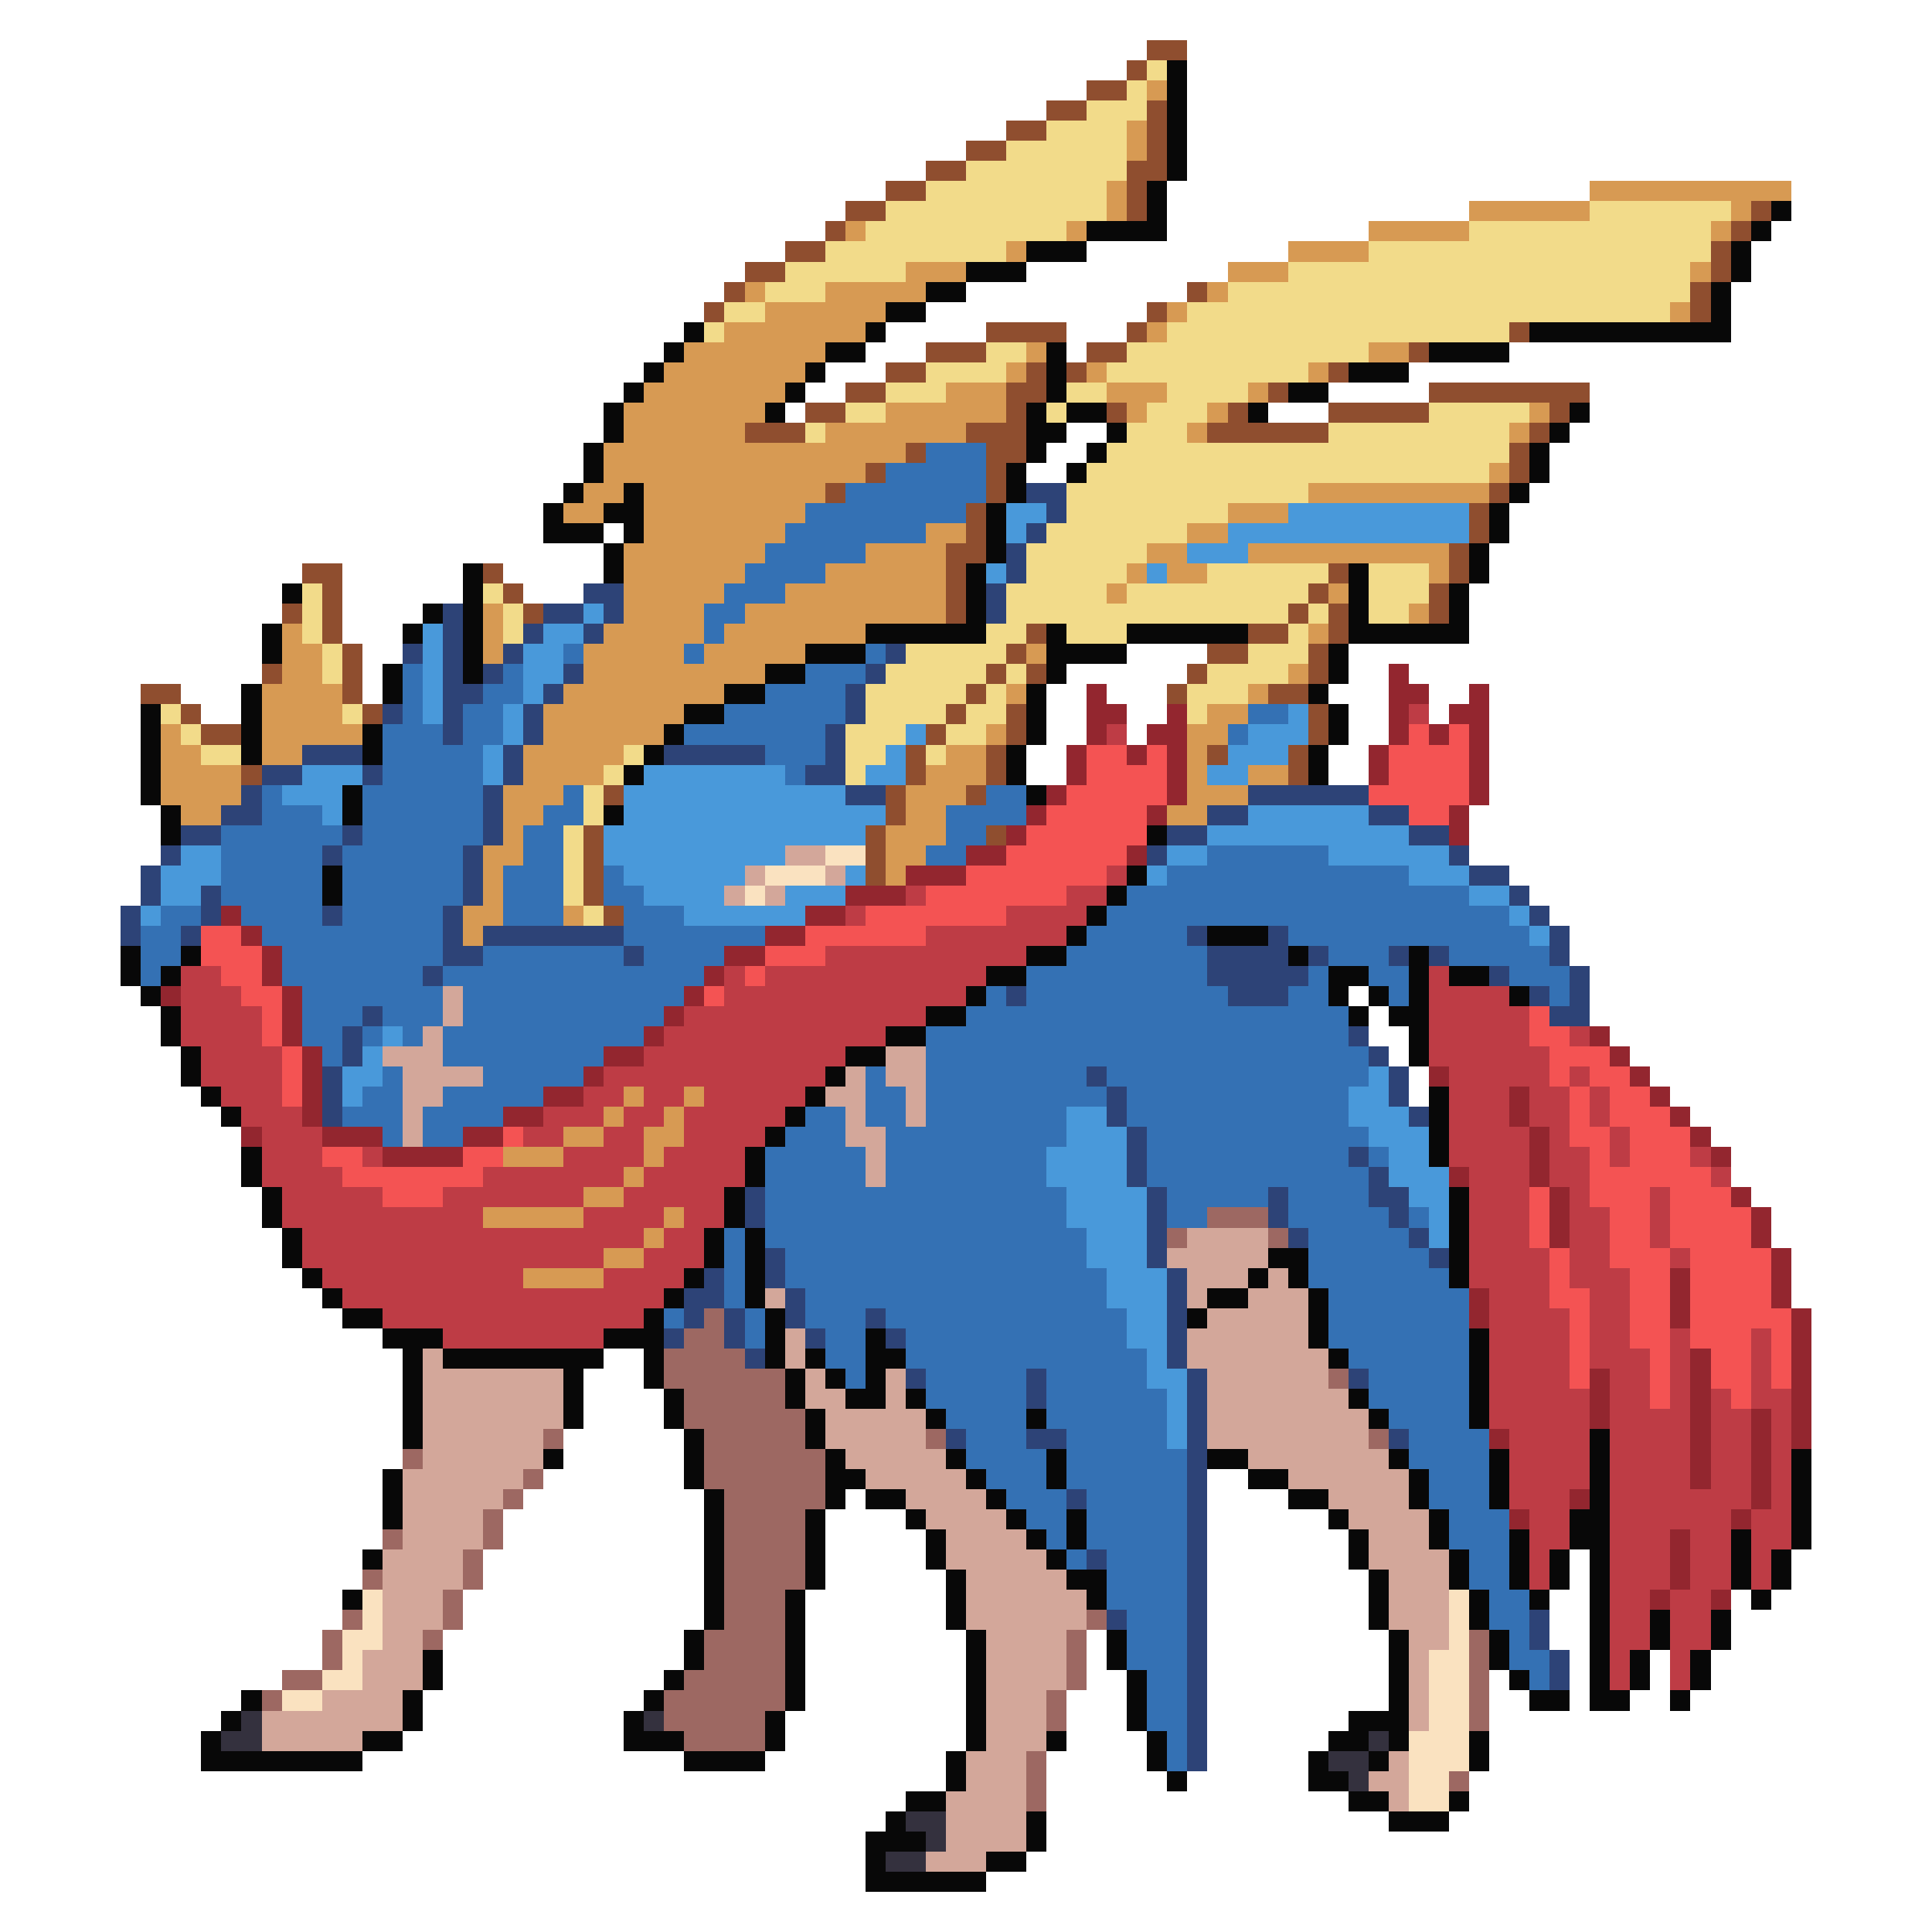 <svg xmlns="http://www.w3.org/2000/svg" viewBox="0 -0.5 96 96" shape-rendering="crispEdges">
<path stroke="#8f4e2f" d="M57 2h2M56 3h1M54 4h2M52 5h2M57 5h1M50 6h2M57 6h1M48 7h2M57 7h1M46 8h2M56 8h2M44 9h2M56 9h1M42 10h2M56 10h1M87 10h1M41 11h1M86 11h1M39 12h2M85 12h1M37 13h2M85 13h1M36 14h1M59 14h1M84 14h1M35 15h1M57 15h1M84 15h1M49 16h4M56 16h1M75 16h1M46 17h3M54 17h2M70 17h1M44 18h2M51 18h1M53 18h1M66 18h1M42 19h2M50 19h2M63 19h1M71 19h8M40 20h2M50 20h1M55 20h1M61 20h1M66 20h5M77 20h1M37 21h3M48 21h3M60 21h6M76 21h1M45 22h1M49 22h2M75 22h1M43 23h1M49 23h1M75 23h1M41 24h1M49 24h1M74 24h1M48 25h1M73 25h1M48 26h1M73 26h1M47 27h2M72 27h1M15 28h2M24 28h1M47 28h1M66 28h1M72 28h1M16 29h1M25 29h1M47 29h1M65 29h1M71 29h1M14 30h1M16 30h1M26 30h1M47 30h1M64 30h1M66 30h1M71 30h1M16 31h1M51 31h1M62 31h2M66 31h1M17 32h1M50 32h1M60 32h2M65 32h1M13 33h1M17 33h1M49 33h1M51 33h1M59 33h1M65 33h1M7 34h2M17 34h1M48 34h1M58 34h1M63 34h2M9 35h1M18 35h1M47 35h1M50 35h1M65 35h1M10 36h2M46 36h1M50 36h1M65 36h1M45 37h1M49 37h1M60 37h1M64 37h1M12 38h1M45 38h1M49 38h1M64 38h1M30 39h1M44 39h1M48 39h1M44 40h1M29 41h1M43 41h1M49 41h1M29 42h1M43 42h1M29 43h1M43 43h1M29 44h1M30 45h1" />
<path stroke="#f2db8a" d="M57 3h1M56 4h1M54 5h3M52 6h4M50 7h6M48 8h8M46 9h9M44 10h11M79 10h7M43 11h10M73 11h12M41 12h9M68 12h17M39 13h6M64 13h20M38 14h3M61 14h23M36 15h2M59 15h24M35 16h1M58 16h17M49 17h2M56 17h12M46 18h4M55 18h10M44 19h3M53 19h2M58 19h4M42 20h2M52 20h1M57 20h3M71 20h5M40 21h1M56 21h3M66 21h9M55 22h20M54 23h20M53 24h12M53 25h8M52 26h7M51 27h6M51 28h5M60 28h6M68 28h3M15 29h1M24 29h1M50 29h5M56 29h9M68 29h3M15 30h1M25 30h1M50 30h14M65 30h1M68 30h2M15 31h1M25 31h1M49 31h2M53 31h3M64 31h1M16 32h1M45 32h5M62 32h3M16 33h1M44 33h5M50 33h1M60 33h4M43 34h5M49 34h1M59 34h3M8 35h1M17 35h1M43 35h4M48 35h2M59 35h1M9 36h1M42 36h3M47 36h2M10 37h2M31 37h1M42 37h2M46 37h1M30 38h1M42 38h1M29 39h1M29 40h1M28 41h1M28 42h1M28 43h1M28 44h1M29 45h1" />
<path stroke="#080808" d="M58 3h1M58 4h1M58 5h1M58 6h1M58 7h1M58 8h1M57 9h1M57 10h1M88 10h1M54 11h4M87 11h1M51 12h3M86 12h1M48 13h3M86 13h1M46 14h2M85 14h1M44 15h2M85 15h1M34 16h1M43 16h1M76 16h10M33 17h1M41 17h2M52 17h1M71 17h4M32 18h1M40 18h1M52 18h1M67 18h3M31 19h1M39 19h1M52 19h1M64 19h2M30 20h1M38 20h1M51 20h1M53 20h2M62 20h1M78 20h1M30 21h1M51 21h2M55 21h1M77 21h1M29 22h1M51 22h1M54 22h1M76 22h1M29 23h1M50 23h1M53 23h1M76 23h1M28 24h1M31 24h1M50 24h1M75 24h1M27 25h1M30 25h2M49 25h1M74 25h1M27 26h3M31 26h1M49 26h1M74 26h1M30 27h1M49 27h1M73 27h1M23 28h1M30 28h1M48 28h1M67 28h1M73 28h1M14 29h1M23 29h1M48 29h1M67 29h1M72 29h1M21 30h1M23 30h1M48 30h1M67 30h1M72 30h1M13 31h1M20 31h1M23 31h1M43 31h6M52 31h1M56 31h6M67 31h6M13 32h1M23 32h1M40 32h3M52 32h4M66 32h1M19 33h1M23 33h1M38 33h2M52 33h1M66 33h1M12 34h1M19 34h1M36 34h2M51 34h1M65 34h1M7 35h1M12 35h1M34 35h2M51 35h1M66 35h1M7 36h1M12 36h1M18 36h1M33 36h1M51 36h1M66 36h1M7 37h1M12 37h1M18 37h1M32 37h1M50 37h1M65 37h1M7 38h1M31 38h1M50 38h1M65 38h1M7 39h1M17 39h1M51 39h1M8 40h1M17 40h1M30 40h1M8 41h1M57 41h1M16 43h1M56 43h1M16 44h1M55 44h1M54 45h1M53 46h1M60 46h3M6 47h1M9 47h1M51 47h2M64 47h1M70 47h1M6 48h1M8 48h1M49 48h2M66 48h2M70 48h1M72 48h2M7 49h1M48 49h1M66 49h1M68 49h1M70 49h1M75 49h1M8 50h1M46 50h2M67 50h1M69 50h2M8 51h1M44 51h2M70 51h1M9 52h1M42 52h2M70 52h1M9 53h1M41 53h1M10 54h1M40 54h1M71 54h1M11 55h1M39 55h1M71 55h1M38 56h1M71 56h1M12 57h1M37 57h1M71 57h1M12 58h1M37 58h1M13 59h1M36 59h1M72 59h1M13 60h1M36 60h1M72 60h1M14 61h1M35 61h1M37 61h1M72 61h1M14 62h1M35 62h1M37 62h1M63 62h2M72 62h1M15 63h1M34 63h1M37 63h1M62 63h1M64 63h1M72 63h1M16 64h1M33 64h1M37 64h1M60 64h2M65 64h1M17 65h2M32 65h1M38 65h1M59 65h1M65 65h1M19 66h3M30 66h3M38 66h1M43 66h1M65 66h1M73 66h1M20 67h1M22 67h8M32 67h1M38 67h1M40 67h1M43 67h2M66 67h1M73 67h1M20 68h1M28 68h1M32 68h1M39 68h1M41 68h1M43 68h1M73 68h1M20 69h1M28 69h1M33 69h1M39 69h1M42 69h2M45 69h1M67 69h1M73 69h1M20 70h1M28 70h1M33 70h1M40 70h1M46 70h1M51 70h1M68 70h1M73 70h1M20 71h1M34 71h1M40 71h1M79 71h1M27 72h1M34 72h1M41 72h1M47 72h1M52 72h1M60 72h2M69 72h1M74 72h1M79 72h1M89 72h1M19 73h1M34 73h1M41 73h2M48 73h1M52 73h1M62 73h2M70 73h1M74 73h1M79 73h1M89 73h1M19 74h1M35 74h1M41 74h1M43 74h2M49 74h1M64 74h2M70 74h1M74 74h1M79 74h1M89 74h1M19 75h1M35 75h1M40 75h1M45 75h1M50 75h1M53 75h1M66 75h1M71 75h1M78 75h2M89 75h1M35 76h1M40 76h1M46 76h1M51 76h1M53 76h1M67 76h1M71 76h1M75 76h1M78 76h2M86 76h1M89 76h1M18 77h1M35 77h1M40 77h1M46 77h1M52 77h1M67 77h1M72 77h1M75 77h1M77 77h1M79 77h1M86 77h1M88 77h1M35 78h1M40 78h1M47 78h1M53 78h2M68 78h1M72 78h1M75 78h1M77 78h1M79 78h1M86 78h1M88 78h1M17 79h1M35 79h1M39 79h1M47 79h1M54 79h1M68 79h1M73 79h1M76 79h1M79 79h1M87 79h1M35 80h1M39 80h1M47 80h1M68 80h1M73 80h1M79 80h1M82 80h1M85 80h1M34 81h1M39 81h1M48 81h1M55 81h1M69 81h1M74 81h1M79 81h1M82 81h1M85 81h1M21 82h1M34 82h1M39 82h1M48 82h1M55 82h1M69 82h1M74 82h1M79 82h1M81 82h1M84 82h1M21 83h1M33 83h1M39 83h1M48 83h1M56 83h1M69 83h1M75 83h1M79 83h1M81 83h1M84 83h1M12 84h1M20 84h1M32 84h1M39 84h1M48 84h1M56 84h1M69 84h1M76 84h2M79 84h2M83 84h1M11 85h1M20 85h1M31 85h1M38 85h1M48 85h1M56 85h1M67 85h3M10 86h1M18 86h2M31 86h3M38 86h1M48 86h1M52 86h1M57 86h1M66 86h2M69 86h1M73 86h1M10 87h8M34 87h4M47 87h1M57 87h1M65 87h1M68 87h1M73 87h1M47 88h1M58 88h1M65 88h2M45 89h2M67 89h2M72 89h1M44 90h1M51 90h1M69 90h3M43 91h3M51 91h1M43 92h1M49 92h2M43 93h6" />
<path stroke="#d79a53" d="M57 4h1M56 6h1M56 7h1M55 9h1M79 9h10M55 10h1M73 10h6M86 10h1M42 11h1M53 11h1M68 11h5M85 11h1M50 12h1M64 12h4M45 13h3M61 13h3M84 13h1M37 14h1M41 14h5M60 14h1M38 15h6M58 15h1M83 15h1M36 16h7M57 16h1M34 17h7M51 17h1M68 17h2M33 18h7M50 18h1M54 18h1M65 18h1M32 19h7M47 19h3M55 19h3M62 19h1M31 20h7M44 20h6M56 20h1M60 20h1M76 20h1M31 21h6M41 21h7M59 21h1M75 21h1M30 22h15M30 23h13M74 23h1M29 24h2M32 24h9M65 24h9M28 25h2M32 25h8M61 25h3M32 26h7M46 26h2M59 26h2M31 27h7M43 27h4M57 27h2M62 27h10M31 28h6M41 28h6M56 28h1M58 28h2M71 28h1M31 29h5M39 29h8M55 29h1M66 29h1M24 30h1M31 30h4M37 30h10M70 30h1M14 31h1M24 31h1M30 31h5M36 31h7M65 31h1M14 32h2M24 32h1M29 32h5M35 32h5M51 32h1M14 33h2M29 33h9M64 33h1M13 34h4M28 34h8M50 34h1M62 34h1M13 35h4M27 35h7M60 35h2M8 36h1M13 36h5M27 36h6M49 36h1M59 36h2M8 37h2M13 37h2M26 37h5M47 37h2M59 37h1M8 38h4M26 38h4M46 38h3M59 38h1M62 38h2M8 39h4M25 39h3M45 39h3M59 39h3M9 40h2M25 40h2M45 40h2M58 40h2M25 41h1M44 41h3M24 42h2M44 42h2M24 43h1M44 43h1M24 44h1M23 45h2M28 45h1M23 46h1M31 54h1M34 54h1M30 55h1M33 55h1M28 56h2M32 56h2M25 57h3M32 57h1M31 58h1M29 59h2M24 60h5M33 60h1M32 61h1M30 62h2M26 63h4" />
<path stroke="#3471b4" d="M46 22h3M44 23h5M42 24h7M40 25h8M39 26h7M38 27h5M37 28h4M36 29h3M35 30h2M35 31h1M28 32h1M34 32h1M43 32h1M20 33h1M25 33h1M40 33h3M20 34h1M24 34h2M38 34h4M20 35h1M23 35h2M36 35h6M62 35h2M19 36h3M23 36h2M34 36h7M61 36h1M19 37h5M38 37h3M19 38h5M39 38h1M13 39h1M18 39h6M28 39h1M49 39h2M13 40h3M18 40h6M27 40h2M47 40h4M11 41h6M18 41h6M26 41h2M47 41h2M11 42h5M17 42h6M26 42h2M46 42h2M60 42h6M11 43h5M17 43h6M25 43h3M30 43h1M58 43h12M11 44h5M17 44h6M25 44h3M30 44h2M56 44h17M8 45h2M12 45h4M17 45h5M25 45h3M31 45h3M55 45h20M7 46h2M13 46h9M31 46h7M54 46h5M64 46h12M7 47h2M14 47h8M24 47h7M32 47h4M53 47h7M66 47h3M72 47h5M7 48h1M14 48h7M22 48h13M51 48h9M65 48h1M68 48h2M75 48h3M15 49h7M23 49h11M49 49h1M51 49h10M64 49h2M69 49h1M77 49h1M15 50h3M19 50h3M23 50h10M48 50h19M15 51h2M18 51h1M20 51h1M22 51h10M46 51h21M16 52h1M22 52h8M46 52h22M19 53h1M24 53h5M43 53h1M46 53h8M55 53h13M18 54h2M22 54h5M43 54h2M46 54h9M56 54h11M17 55h3M21 55h4M40 55h2M43 55h2M46 55h7M56 55h11M19 56h1M21 56h2M39 56h3M44 56h9M57 56h11M38 57h5M44 57h8M57 57h10M68 57h1M38 58h5M44 58h8M57 58h11M38 59h15M58 59h5M64 59h4M38 60h15M58 60h2M64 60h5M70 60h1M36 61h1M38 61h16M65 61h5M36 62h1M39 62h15M65 62h6M36 63h1M39 63h16M65 63h7M36 64h1M40 64h15M66 64h7M33 65h1M37 65h1M40 65h3M44 65h12M66 65h7M37 66h1M41 66h2M45 66h11M66 66h7M41 67h2M45 67h12M67 67h6M42 68h1M46 68h5M52 68h5M68 68h5M46 69h5M52 69h6M68 69h5M47 70h4M52 70h6M69 70h4M48 71h3M53 71h5M70 71h4M48 72h4M53 72h6M70 72h4M49 73h3M53 73h6M71 73h3M50 74h3M54 74h5M71 74h3M51 75h2M54 75h5M72 75h3M52 76h1M54 76h5M72 76h3M53 77h1M55 77h4M73 77h2M55 78h4M73 78h2M55 79h4M74 79h2M56 80h3M74 80h2M56 81h3M75 81h1M56 82h3M75 82h2M57 83h2M76 83h1M57 84h2M57 85h2M58 86h1M58 87h1" />
<path stroke="#2d4377" d="M51 24h2M52 25h1M51 26h1M50 27h1M50 28h1M29 29h2M49 29h1M22 30h1M27 30h2M30 30h1M49 30h1M22 31h1M26 31h1M29 31h1M20 32h1M22 32h1M25 32h1M44 32h1M22 33h1M24 33h1M28 33h1M43 33h1M22 34h2M27 34h1M42 34h1M19 35h1M22 35h1M26 35h1M42 35h1M22 36h1M26 36h1M41 36h1M15 37h3M25 37h1M33 37h5M41 37h1M13 38h2M18 38h1M25 38h1M40 38h2M12 39h1M24 39h1M42 39h2M62 39h6M11 40h2M24 40h1M60 40h2M68 40h2M9 41h2M17 41h1M24 41h1M58 41h2M70 41h2M8 42h1M16 42h1M23 42h1M57 42h1M72 42h1M7 43h1M23 43h1M73 43h2M7 44h1M10 44h1M23 44h1M75 44h1M6 45h1M10 45h1M16 45h1M22 45h1M76 45h1M6 46h1M9 46h1M22 46h1M24 46h7M59 46h1M63 46h1M77 46h1M22 47h2M31 47h1M60 47h4M65 47h1M69 47h1M71 47h1M77 47h1M21 48h1M60 48h5M74 48h1M78 48h1M50 49h1M61 49h3M76 49h1M78 49h1M18 50h1M77 50h2M17 51h1M67 51h1M17 52h1M68 52h1M16 53h1M54 53h1M69 53h1M16 54h1M55 54h1M69 54h1M16 55h1M55 55h1M70 55h1M56 56h1M56 57h1M67 57h1M56 58h1M68 58h1M37 59h1M57 59h1M63 59h1M68 59h2M37 60h1M57 60h1M63 60h1M69 60h1M57 61h1M64 61h1M70 61h1M38 62h1M57 62h1M71 62h1M35 63h1M38 63h1M58 63h1M34 64h2M39 64h1M58 64h1M34 65h1M36 65h1M39 65h1M43 65h1M58 65h1M33 66h1M36 66h1M40 66h1M44 66h1M58 66h1M37 67h1M58 67h1M45 68h1M51 68h1M59 68h1M67 68h1M51 69h1M59 69h1M59 70h1M47 71h1M51 71h2M59 71h1M69 71h1M59 72h1M59 73h1M53 74h1M59 74h1M59 75h1M59 76h1M54 77h1M59 77h1M59 78h1M59 79h1M55 80h1M59 80h1M76 80h1M59 81h1M76 81h1M59 82h1M77 82h1M59 83h1M77 83h1M59 84h1M59 85h1M59 86h1M59 87h1" />
<path stroke="#4999da" d="M50 25h2M64 25h9M50 26h1M61 26h12M59 27h3M49 28h1M57 28h1M29 30h1M21 31h1M27 31h2M21 32h1M26 32h2M21 33h1M26 33h2M21 34h1M26 34h1M21 35h1M25 35h1M64 35h1M25 36h1M45 36h1M62 36h3M24 37h1M44 37h1M61 37h3M15 38h3M24 38h1M32 38h7M43 38h2M60 38h2M14 39h3M31 39h11M16 40h1M31 40h13M62 40h6M30 41h13M60 41h10M9 42h2M30 42h9M58 42h2M66 42h6M8 43h3M31 43h6M42 43h1M57 43h1M70 43h3M8 44h2M32 44h4M39 44h3M73 44h2M7 45h1M34 45h6M75 45h1M76 46h1M19 51h1M18 52h1M17 53h2M68 53h1M17 54h1M67 54h2M53 55h2M67 55h3M53 56h3M68 56h3M52 57h4M69 57h2M52 58h4M69 58h3M53 59h4M70 59h2M53 60h4M71 60h1M54 61h3M71 61h1M54 62h3M55 63h3M55 64h3M56 65h2M56 66h2M57 67h1M57 68h2M58 69h1M58 70h1M58 71h1" />
<path stroke="#93262f" d="M69 33h1M54 34h1M69 34h2M73 34h1M54 35h2M58 35h1M69 35h1M72 35h2M54 36h1M57 36h2M69 36h1M71 36h1M73 36h1M53 37h1M56 37h1M58 37h1M68 37h1M73 37h1M53 38h1M58 38h1M68 38h1M73 38h1M52 39h1M58 39h1M73 39h1M51 40h1M57 40h1M72 40h1M50 41h1M72 41h1M48 42h2M56 42h1M45 43h3M42 44h3M11 45h1M40 45h2M12 46h1M38 46h2M13 47h1M36 47h2M13 48h1M35 48h1M8 49h1M14 49h1M34 49h1M14 50h1M33 50h1M14 51h1M32 51h1M79 51h1M15 52h1M30 52h2M80 52h1M15 53h1M29 53h1M71 53h1M81 53h1M15 54h1M27 54h2M75 54h1M82 54h1M15 55h1M25 55h2M75 55h1M83 55h1M12 56h1M16 56h3M23 56h2M76 56h1M84 56h1M19 57h4M76 57h1M85 57h1M72 58h1M76 58h1M77 59h1M86 59h1M77 60h1M87 60h1M77 61h1M87 61h1M88 62h1M83 63h1M88 63h1M73 64h1M83 64h1M88 64h1M73 65h1M83 65h1M89 65h1M89 66h1M84 67h1M89 67h1M79 68h1M84 68h1M89 68h1M79 69h1M84 69h1M89 69h1M79 70h1M84 70h1M87 70h1M89 70h1M74 71h1M84 71h1M87 71h1M89 71h1M84 72h1M87 72h1M84 73h1M87 73h1M78 74h1M87 74h1M75 75h1M86 75h1M83 76h1M83 77h1M83 78h1M82 79h1M85 79h1" />
<path stroke="#be3c45" d="M70 35h1M55 36h1M55 43h1M45 44h1M53 44h2M42 45h1M50 45h4M46 46h7M41 47h10M9 48h2M36 48h1M38 48h11M71 48h1M9 49h3M36 49h12M71 49h4M9 50h4M34 50h12M71 50h5M9 51h4M33 51h11M71 51h5M78 51h1M10 52h4M32 52h10M71 52h6M10 53h4M30 53h11M72 53h5M78 53h1M11 54h3M29 54h2M32 54h2M35 54h5M72 54h3M76 54h2M79 54h1M12 55h3M27 55h3M31 55h2M34 55h5M72 55h3M76 55h2M79 55h1M13 56h3M26 56h2M30 56h2M34 56h4M72 56h4M77 56h1M80 56h1M13 57h3M18 57h1M28 57h4M33 57h4M72 57h4M77 57h2M80 57h1M84 57h1M13 58h4M24 58h7M32 58h5M73 58h3M77 58h2M85 58h1M14 59h5M22 59h7M31 59h5M73 59h3M78 59h1M82 59h1M14 60h10M29 60h4M34 60h2M73 60h3M78 60h2M82 60h1M15 61h17M33 61h2M73 61h3M78 61h2M82 61h1M15 62h15M32 62h3M73 62h4M78 62h2M83 62h1M16 63h10M30 63h4M73 63h4M78 63h3M17 64h16M74 64h3M79 64h2M19 65h13M74 65h4M79 65h2M22 66h8M74 66h4M79 66h2M83 66h1M87 66h1M74 67h4M79 67h3M83 67h1M87 67h1M74 68h4M80 68h2M83 68h1M87 68h1M74 69h5M80 69h2M83 69h1M85 69h1M87 69h2M74 70h5M80 70h4M85 70h2M88 70h1M75 71h4M80 71h4M85 71h2M88 71h1M75 72h4M80 72h4M85 72h2M88 72h1M75 73h4M80 73h4M85 73h2M88 73h1M75 74h3M80 74h7M88 74h1M76 75h2M80 75h6M87 75h2M76 76h2M80 76h3M84 76h2M87 76h2M76 77h1M80 77h3M84 77h2M87 77h1M76 78h1M80 78h3M84 78h2M87 78h1M80 79h2M83 79h2M80 80h2M83 80h2M80 81h2M83 81h2M80 82h1M83 82h1M80 83h1M83 83h1" />
<path stroke="#f45353" d="M70 36h1M72 36h1M54 37h2M57 37h1M69 37h4M54 38h4M69 38h4M53 39h5M68 39h5M52 40h5M70 40h2M51 41h6M50 42h6M48 43h7M46 44h7M43 45h7M10 46h2M40 46h6M10 47h3M38 47h3M11 48h2M37 48h1M12 49h2M35 49h1M13 50h1M76 50h1M13 51h1M76 51h2M14 52h1M77 52h3M14 53h1M77 53h1M79 53h2M14 54h1M78 54h1M80 54h2M78 55h1M80 55h3M25 56h1M78 56h2M81 56h3M16 57h2M23 57h2M79 57h1M81 57h3M17 58h7M79 58h6M19 59h3M76 59h1M79 59h3M83 59h3M76 60h1M80 60h2M83 60h4M76 61h1M80 61h2M83 61h4M77 62h1M80 62h3M84 62h4M77 63h1M81 63h2M84 63h4M77 64h2M81 64h2M84 64h4M78 65h1M81 65h2M84 65h5M78 66h1M81 66h2M84 66h3M88 66h1M78 67h1M82 67h1M85 67h2M88 67h1M78 68h1M82 68h1M85 68h2M88 68h1M82 69h1M86 69h1" />
<path stroke="#d3a79a" d="M39 42h2M37 43h1M41 43h1M36 44h1M38 44h1M22 49h1M22 50h1M21 51h1M19 52h3M44 52h2M20 53h4M42 53h1M44 53h2M20 54h2M41 54h2M45 54h1M20 55h1M42 55h1M45 55h1M20 56h1M42 56h2M43 57h1M43 58h1M59 61h4M58 62h5M59 63h3M63 63h1M38 64h1M59 64h1M62 64h3M60 65h5M39 66h1M59 66h6M21 67h1M39 67h1M59 67h7M21 68h7M40 68h1M44 68h1M60 68h6M21 69h7M40 69h2M44 69h1M60 69h7M21 70h7M41 70h5M60 70h8M21 71h6M41 71h5M60 71h8M21 72h6M42 72h5M62 72h7M20 73h6M43 73h5M64 73h6M20 74h5M45 74h4M66 74h4M20 75h4M46 75h4M67 75h4M20 76h4M47 76h4M68 76h3M19 77h4M47 77h5M68 77h4M19 78h4M48 78h5M69 78h3M19 79h3M48 79h6M69 79h3M19 80h3M48 80h6M69 80h3M19 81h2M49 81h4M70 81h2M18 82h3M49 82h4M70 82h1M18 83h3M49 83h4M70 83h1M16 84h4M49 84h3M70 84h1M13 85h7M49 85h3M70 85h1M13 86h5M49 86h3M48 87h3M69 87h1M48 88h3M68 88h2M47 89h4M69 89h1M47 90h4M47 91h4M46 92h3" />
<path stroke="#fae2c0" d="M41 42h2M38 43h3M37 44h1M18 79h1M72 79h1M18 80h1M72 80h1M17 81h2M72 81h1M17 82h1M71 82h2M16 83h2M71 83h2M14 84h2M71 84h2M71 85h2M70 86h3M70 87h3M70 88h2M70 89h2" />
<path stroke="#9d6862" d="M60 60h3M58 61h1M63 61h1M35 65h1M34 66h2M33 67h4M33 68h6M66 68h1M34 69h5M34 70h6M27 71h1M35 71h5M46 71h1M68 71h1M20 72h1M35 72h6M26 73h1M35 73h6M25 74h1M36 74h5M24 75h1M36 75h4M19 76h1M24 76h1M36 76h4M23 77h1M36 77h4M18 78h1M23 78h1M36 78h4M22 79h1M36 79h3M17 80h1M22 80h1M36 80h3M54 80h1M16 81h1M21 81h1M35 81h4M53 81h1M73 81h1M16 82h1M35 82h4M53 82h1M73 82h1M14 83h2M34 83h5M53 83h1M73 83h1M13 84h1M33 84h6M52 84h1M73 84h1M33 85h5M52 85h1M73 85h1M34 86h4M51 87h1M51 88h1M72 88h1M51 89h1" />
<path stroke="#34313e" d="M12 85h1M32 85h1M11 86h2M68 86h1M66 87h2M67 88h1M45 90h2M46 91h1M44 92h2" />
</svg>